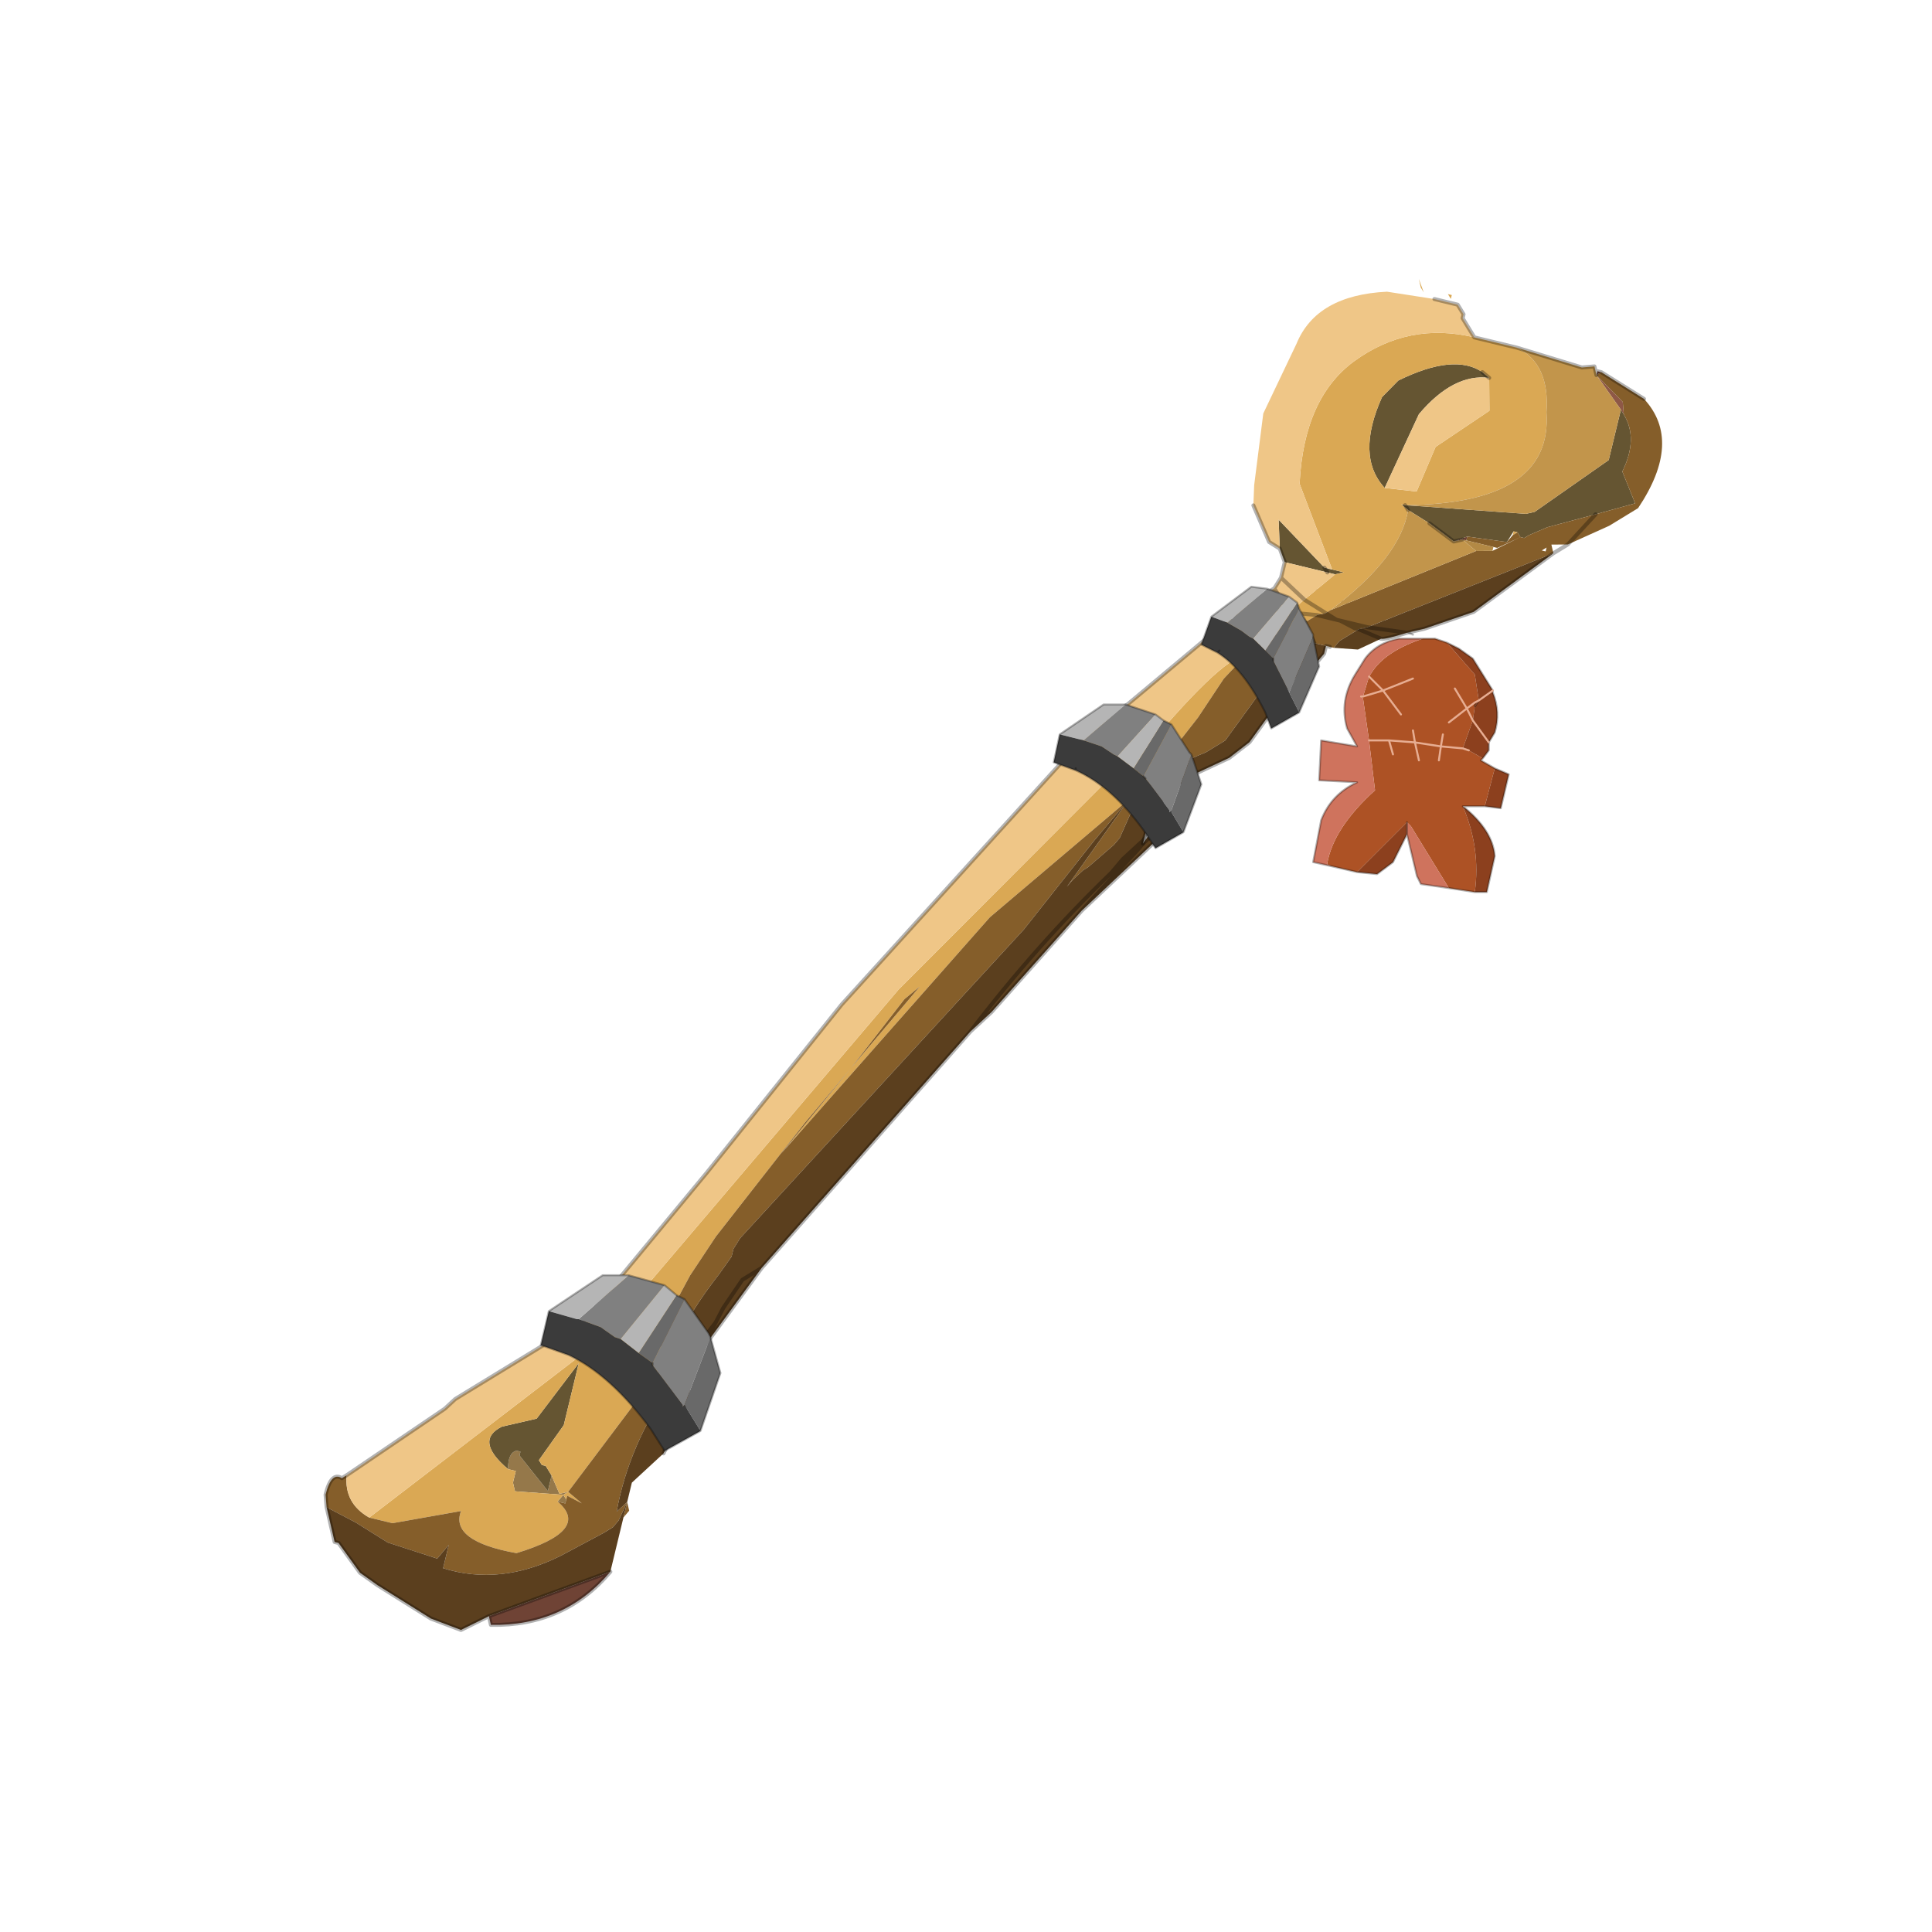 <?xml version="1.0" encoding="UTF-8" standalone="no"?>
<svg xmlns:xlink="http://www.w3.org/1999/xlink" height="440.0px" width="440.0px" xmlns="http://www.w3.org/2000/svg">
  <g transform="matrix(10.0, 0.0, 0.0, 10.0, 0.0, 0.0)">
    <use height="44.0" transform="matrix(0.909, 0.0, 0.0, 0.909, 2.0, 2.0)" width="44.0" xlink:href="#sprite0"/>
  </g>
  <defs>
    <g id="sprite0" transform="matrix(1.0, 0.0, 0.0, 1.0, 0.0, 0.0)">
      <use height="44.0" transform="matrix(1.0, 0.0, 0.0, 1.0, 0.0, 0.0)" width="44.0" xlink:href="#shape0"/>
      <use height="19.3" transform="matrix(1.941, 0.469, -0.469, 1.941, 14.422, 0.214)" width="13.25" xlink:href="#shape1"/>
      <use height="21.65" transform="matrix(1.0, 0.0, 0.0, 1.0, 11.35, 12.5)" width="24.25" xlink:href="#shape2"/>
    </g>
    <g id="shape0" transform="matrix(1.0, 0.0, 0.0, 1.0, 0.0, 0.0)">
      <path d="M44.0 44.0 L0.0 44.0 0.0 0.0 44.0 0.0 44.0 44.0" fill="#43adca" fill-opacity="0.0" fill-rule="evenodd" stroke="none"/>
      <path d="M33.2 13.7 L30.65 12.5" fill="none" stroke="#000000" stroke-linecap="round" stroke-linejoin="round" stroke-opacity="0.302" stroke-width="0.05"/>
    </g>
    <g id="shape1" transform="matrix(1.0, 0.0, 0.0, 1.0, -12.0, 6.45)">
      <path d="M24.2 -5.8 L24.6 -5.55 24.65 -5.4 24.6 -5.45 24.2 -5.8" fill="#8e5846" fill-rule="evenodd" stroke="none"/>
      <path d="M24.2 -5.8 L24.2 -5.85 24.25 -5.85 24.2 -5.8 M15.7 11.7 Q15.3 12.5 14.4 12.7 L14.35 12.6 15.7 11.7 M22.95 -3.35 L23.1 -3.45 23.1 -3.4 23.05 -3.4 22.95 -3.35" fill="#6f4335" fill-rule="evenodd" stroke="none"/>
      <path d="M14.7 10.7 L14.85 10.9 14.95 10.85 14.9 10.9 14.3 11.0 14.25 10.9 14.25 10.75 14.15 10.75 Q14.1 10.55 14.2 10.5 L14.25 10.5 14.25 10.55 14.7 10.9 14.7 10.7 M14.95 10.95 L14.95 11.0 14.85 11.0 14.9 10.9 14.95 10.95" fill="#95784a" fill-rule="evenodd" stroke="none"/>
      <path d="M24.6 -5.45 L24.65 -5.4 Q24.9 -5.15 24.8 -4.7 L25.05 -4.35 24.6 -4.1 24.05 -3.8 23.85 -3.65 23.8 -3.6 23.75 -3.6 23.7 -3.65 23.65 -3.65 23.6 -3.5 23.1 -3.45 22.95 -3.35 22.6 -3.5 22.3 -3.6 22.2 -3.65 22.25 -3.65 23.75 -3.9 23.85 -3.95 24.6 -4.8 24.6 -5.45 M21.95 -3.8 Q21.5 -4.1 21.65 -4.9 L21.8 -5.15 Q22.4 -5.65 22.8 -5.5 L22.9 -5.45 Q22.45 -5.4 22.15 -4.8 L21.95 -3.8 M22.3 -3.6 L22.25 -3.65 22.3 -3.6 M21.55 -2.65 L21.7 -2.65 21.6 -2.6 21.5 -2.6 20.95 -2.6 20.85 -2.75 20.75 -3.1 21.45 -2.65 21.55 -2.65 M21.5 -2.6 L21.45 -2.65 21.5 -2.6 M14.15 10.75 Q13.65 10.5 13.95 10.25 L14.35 10.05 14.7 9.25 14.7 9.15 14.7 9.25 14.7 9.7 14.7 10.05 14.5 10.55 14.55 10.6 14.6 10.6 14.7 10.7 14.7 10.9 14.25 10.55 14.25 10.5 14.2 10.5 Q14.1 10.55 14.15 10.75" fill="#655532" fill-rule="evenodd" stroke="none"/>
      <path d="M12.6 11.75 L14.7 9.15 14.9 8.95 15.0 8.8 14.95 8.8 17.5 3.75 19.45 0.55 19.5 0.45 19.55 0.55 19.7 0.3 Q20.45 -1.25 20.75 -1.35 L20.9 -1.7 20.95 -1.7 21.15 -2.0 21.3 -2.2 21.6 -2.6 21.7 -2.65 21.55 -2.65 20.9 -3.6 Q20.7 -4.65 21.2 -5.25 21.75 -5.9 22.6 -5.9 L22.65 -5.9 23.15 -5.9 Q23.6 -5.8 23.7 -5.2 24.05 -4.1 22.25 -3.65 L22.2 -3.65 22.3 -3.6 Q22.35 -3.0 21.65 -2.15 L21.6 -2.1 21.3 -2.2 21.6 -2.1 21.5 -2.05 21.15 -2.0 21.5 -2.05 21.4 -1.95 21.35 -1.95 21.1 -1.7 21.0 -1.7 20.75 -1.35 20.55 -1.0 20.35 -0.45 19.85 0.65 19.8 0.7 19.75 0.75 18.4 2.6 16.55 6.1 17.15 4.85 16.75 5.65 16.0 7.3 15.8 7.85 15.55 8.8 15.8 8.8 15.75 9.0 14.95 10.85 14.85 10.9 14.7 10.7 14.6 10.6 14.55 10.6 14.5 10.55 14.7 10.05 14.7 9.7 14.7 9.25 14.7 9.15 14.7 9.25 14.35 10.05 13.95 10.25 Q13.65 10.5 14.15 10.75 L14.25 10.75 14.25 10.9 14.3 11.0 14.9 10.9 14.95 10.85 15.15 10.95 14.95 10.9 14.95 10.95 14.9 10.9 14.85 11.0 Q15.35 11.25 14.5 11.75 13.65 11.8 13.7 11.4 L12.9 11.75 12.6 11.75 M22.2 -6.3 L22.15 -6.35 22.2 -6.35 22.2 -6.3 M21.85 -6.3 L21.8 -6.35 21.75 -6.45 21.85 -6.3 M21.95 -3.8 L22.35 -3.85 22.45 -4.45 23.0 -5.05 22.9 -5.45 22.8 -5.5 Q22.4 -5.65 21.8 -5.15 L21.65 -4.9 Q21.5 -4.1 21.95 -3.8 M23.65 -3.65 L23.7 -3.65 23.65 -3.6 23.65 -3.65 M21.35 -1.95 L21.3 -1.95 21.15 -2.0 21.3 -1.95 21.35 -1.95 M17.15 4.85 L17.75 3.65 17.6 3.85 17.15 4.85" fill="#daa854" fill-rule="evenodd" stroke="none"/>
      <path d="M12.2 11.3 Q12.25 11.65 12.6 11.75 L12.9 11.75 13.7 11.4 Q13.65 11.8 14.5 11.75 15.35 11.25 14.85 11.0 L14.95 11.0 14.95 10.95 14.95 10.9 15.15 10.95 14.95 10.85 15.75 9.0 15.8 8.8 15.55 8.8 15.8 7.85 16.0 7.3 16.75 5.65 17.15 4.85 16.55 6.1 18.4 2.6 19.75 0.75 19.8 0.7 19.85 0.65 20.35 -0.45 20.55 -1.0 20.75 -1.35 21.0 -1.7 21.1 -1.7 21.35 -1.95 21.4 -1.95 21.5 -2.05 21.6 -2.1 21.65 -2.15 23.25 -3.3 23.45 -3.35 23.75 -3.6 23.5 -3.4 23.4 -3.4 23.1 -3.4 23.1 -3.45 23.6 -3.5 23.65 -3.6 23.7 -3.65 23.75 -3.6 23.8 -3.6 23.85 -3.65 24.05 -3.8 24.6 -4.1 25.05 -4.35 24.8 -4.7 Q24.9 -5.15 24.65 -5.4 L24.6 -5.55 24.2 -5.8 24.25 -5.85 24.85 -5.65 Q25.45 -5.25 25.1 -4.3 L24.8 -4.0 24.35 -3.65 24.6 -4.1 24.35 -3.65 24.15 -3.6 24.2 -3.5 22.15 -2.05 21.8 -2.05 21.75 -2.05 21.6 -2.1 21.75 -2.05 21.8 -2.05 22.15 -2.05 22.05 -2.0 22.0 -2.0 21.8 -2.05 21.5 -2.05 21.8 -2.05 22.0 -2.0 22.05 -2.0 21.85 -1.8 21.8 -1.7 21.75 -1.7 21.7 -1.7 21.55 -1.7 21.5 -1.7 21.1 -1.1 20.75 -0.25 20.55 -0.05 Q20.2 0.2 20.0 0.45 L19.85 0.7 19.75 1.25 19.7 1.35 19.45 1.7 19.4 1.75 19.3 1.9 19.25 2.0 19.75 0.75 19.45 1.35 18.85 2.65 16.3 7.25 16.25 7.4 16.25 7.5 16.15 7.75 Q15.9 8.3 15.8 8.8 L16.05 8.8 15.9 9.2 Q15.55 10.1 15.6 10.95 L15.7 10.8 15.65 11.05 15.6 11.15 15.5 11.25 15.05 11.65 Q14.4 12.2 13.65 12.15 L13.65 11.85 13.55 12.05 12.9 12.0 12.45 11.85 12.05 11.75 12.0 11.6 Q12.0 11.3 12.15 11.35 L12.2 11.3 M15.7 10.8 L15.75 10.9 15.7 11.0 15.7 10.8 M24.05 -3.5 L24.1 -3.5 24.1 -3.55 24.05 -3.5 M21.55 -1.7 L21.35 -1.95 21.55 -1.7 M17.15 4.85 L17.6 3.85 17.75 3.65 17.15 4.85" fill="#855e2a" fill-rule="evenodd" stroke="none"/>
      <path d="M24.2 -3.5 L23.4 -2.55 22.85 -2.2 22.65 -2.1 Q22.4 -1.95 22.35 -1.95 L22.1 -1.75 21.8 -1.7 21.85 -1.8 22.05 -2.0 22.15 -2.05 24.2 -3.5 M21.7 -1.7 L21.7 -1.6 21.65 -1.5 21.6 -1.45 21.5 -1.3 21.45 -1.3 21.4 -1.15 21.05 -0.3 20.85 -0.05 20.35 0.35 20.4 0.35 20.3 0.45 Q20.05 0.8 20.05 1.2 L20.15 1.0 20.2 1.05 20.25 1.1 19.5 2.25 18.7 3.75 18.5 4.05 16.65 7.55 16.15 8.75 16.1 8.85 16.15 9.4 16.0 10.1 15.7 10.55 15.7 10.8 15.6 10.95 Q15.55 10.1 15.9 9.2 L16.05 8.8 15.8 8.8 Q15.9 8.3 16.15 7.75 L16.25 7.5 16.25 7.4 16.3 7.25 18.85 2.65 19.45 1.35 19.75 0.75 19.25 2.0 19.3 1.9 19.4 1.75 19.45 1.7 19.7 1.35 19.75 1.25 19.85 0.7 20.0 0.45 Q20.2 0.2 20.55 -0.05 L20.75 -0.25 21.1 -1.1 21.5 -1.7 21.55 -1.7 21.7 -1.7 M15.7 11.0 L15.7 11.7 14.35 12.6 14.05 12.85 13.65 12.8 12.9 12.55 12.65 12.45 12.3 12.15 12.25 12.15 12.05 11.75 12.45 11.85 12.9 12.0 13.55 12.05 13.65 11.85 13.65 12.15 Q14.4 12.2 15.05 11.65 L15.5 11.25 15.6 11.15 15.65 11.05 15.7 10.8 15.7 11.0 M22.65 -2.1 L22.15 -2.05 22.65 -2.1 M22.35 -1.95 L22.05 -2.0 22.35 -1.95 M20.05 1.25 L20.0 1.35 20.05 1.2 20.0 1.35 20.05 1.25 20.15 1.1 20.2 1.05 20.15 1.1 20.05 1.25 20.15 1.1 20.05 1.25 20.0 1.35 19.95 1.4 20.05 1.2 19.95 1.4 20.0 1.35 20.05 1.25 20.15 1.0 20.05 1.2 19.85 1.5 19.75 1.7 Q19.05 2.8 18.5 4.05 19.05 2.8 19.75 1.7 L19.85 1.5 20.05 1.2 20.05 1.25 20.0 1.35 20.05 1.25 M19.75 1.7 L19.95 1.4 19.75 1.7 M19.5 2.25 L20.0 1.35 19.5 2.25 M16.65 7.55 L16.45 7.75 16.3 8.15 16.25 8.35 16.05 8.8 16.25 8.35 16.3 8.15 16.45 7.75 16.65 7.55 M16.15 8.75 L16.3 8.15 16.15 8.75" fill="#5b3f1e" fill-rule="evenodd" stroke="none"/>
      <path d="M23.1 -3.4 L23.4 -3.4 23.5 -3.4 23.45 -3.4 23.45 -3.35 23.25 -3.3 23.05 -3.4 23.1 -3.4" fill="#b38945" fill-rule="evenodd" stroke="none"/>
      <path d="M19.45 -0.4 L19.4 -0.35 19.25 -0.15 19.4 -0.35 19.45 -0.4 20.45 -1.75 20.5 -1.75 20.5 -1.8 20.65 -2.0 21.15 -2.0 20.65 -2.0 20.9 -2.25 20.95 -2.4 20.95 -2.6 21.5 -2.6 21.6 -2.6 21.3 -2.2 20.95 -2.4 21.3 -2.2 21.15 -2.0 20.95 -1.7 20.9 -1.7 20.75 -1.35 Q20.45 -1.25 19.7 0.3 L19.55 0.55 19.5 0.45 19.45 0.55 17.5 3.75 14.95 8.8 15.0 8.8 14.9 8.95 14.7 9.15 12.6 11.75 Q12.25 11.65 12.2 11.3 L13.2 10.2 13.3 10.05 14.55 8.8 14.6 8.8 15.7 6.55 16.85 4.1 18.9 0.35 18.85 0.35 19.25 -0.15 19.45 -0.4 M20.4 -3.2 L20.35 -3.45 20.25 -4.35 20.45 -5.3 Q20.55 -5.95 21.4 -6.2 L22.0 -6.25 22.3 -6.25 22.4 -6.15 22.4 -6.1 22.6 -5.9 Q21.75 -5.9 21.2 -5.25 20.7 -4.65 20.9 -3.6 L21.55 -2.65 21.45 -2.65 20.75 -3.1 20.85 -2.75 20.7 -2.8 20.4 -3.2 M22.9 -5.45 L23.0 -5.05 22.45 -4.45 22.35 -3.85 21.95 -3.8 22.15 -4.8 Q22.45 -5.4 22.9 -5.45 M21.15 -2.0 L20.9 -2.25 21.15 -2.0" fill="#efc687" fill-rule="evenodd" stroke="none"/>
      <path d="M23.15 -5.9 L24.0 -5.85 24.15 -5.9 24.2 -5.8 24.6 -5.45 24.6 -4.8 23.85 -3.95 23.75 -3.9 22.25 -3.65 Q24.05 -4.1 23.7 -5.2 23.6 -5.8 23.15 -5.9 M22.3 -3.6 L22.6 -3.5 22.95 -3.35 23.05 -3.4 23.25 -3.3 21.65 -2.15 Q22.35 -3.0 22.3 -3.6" fill="#c2954b" fill-rule="evenodd" stroke="none"/>
      <path d="M19.25 -0.15 L19.4 -0.35 19.45 -0.4 19.25 -0.15 18.85 0.35 18.9 0.35 16.85 4.1 15.7 6.55 14.6 8.8 M14.55 8.8 L13.3 10.05 13.2 10.2 12.2 11.3 M21.15 -2.0 L20.65 -2.0 20.5 -1.8 M20.45 -1.75 L19.45 -0.4 M22.0 -6.25 L22.3 -6.25 22.4 -6.15 22.4 -6.1 22.6 -5.9 22.65 -5.9 23.15 -5.9 24.0 -5.85 24.15 -5.9 24.2 -5.8 M24.2 -5.85 L24.25 -5.85 24.85 -5.65 M24.35 -3.65 L24.2 -3.5 23.4 -2.55 22.85 -2.2 22.65 -2.1 Q22.4 -1.95 22.35 -1.95 M21.75 -1.7 L21.7 -1.7 21.7 -1.6 21.65 -1.5 21.6 -1.45 21.5 -1.3 21.45 -1.3 21.4 -1.15 21.05 -0.3 20.85 -0.05 20.35 0.35 M20.4 0.35 L20.3 0.45 Q20.05 0.8 20.05 1.2 M16.15 9.4 L16.0 10.1 M15.7 11.7 Q15.3 12.5 14.4 12.7 L14.35 12.6 14.05 12.85 13.65 12.8 12.9 12.55 12.65 12.45 12.3 12.15 12.25 12.15 12.05 11.75 12.0 11.6 Q12.0 11.3 12.15 11.35 L12.2 11.3 M24.6 -4.1 L24.35 -3.65 M22.15 -2.05 L22.65 -2.1 M22.8 -5.5 L22.9 -5.45 M22.25 -3.65 L22.3 -3.6 M22.6 -3.5 L22.95 -3.35 M23.05 -3.4 L22.95 -3.35 M21.6 -2.1 L21.75 -2.05 21.8 -2.05 22.15 -2.05 M22.05 -2.0 L22.35 -1.95 M21.3 -2.2 L21.6 -2.1 M21.5 -2.05 L21.8 -2.05 22.0 -2.0 22.05 -2.0 M21.35 -1.95 L21.55 -1.7 M20.95 -2.6 L20.95 -2.4 21.3 -2.2 M21.15 -2.0 L21.5 -2.05 M21.45 -2.65 L21.5 -2.6 M20.85 -2.75 L20.7 -2.8 20.4 -3.2 M21.15 -2.0 L21.3 -1.95 21.35 -1.95 M20.9 -2.25 L21.15 -2.0 M20.95 -2.6 L20.85 -2.75 M20.65 -2.0 L20.9 -2.25 20.95 -2.4 M20.05 1.25 L20.05 1.2 M15.7 11.7 L14.35 12.6" fill="none" stroke="#000000" stroke-linecap="round" stroke-linejoin="round" stroke-opacity="0.302" stroke-width="0.05"/>
      <path d="M20.05 1.2 L20.15 1.0 20.2 1.05 20.25 1.1 19.5 2.25 18.7 3.75 18.5 4.05 16.65 7.55 16.15 8.75 16.1 8.85 M20.05 1.25 L20.15 1.1 20.2 1.05 M20.05 1.25 L20.15 1.1 M20.05 1.2 L20.0 1.35 20.05 1.25 20.15 1.0 20.05 1.2 19.95 1.4 20.0 1.35 20.05 1.25 20.0 1.35 19.5 2.25 M18.5 4.05 Q19.05 2.8 19.75 1.7 L19.85 1.5 20.05 1.2 M16.05 8.8 L16.25 8.35 16.3 8.15 16.45 7.75 16.65 7.55 M19.95 1.4 L19.75 1.7 M16.3 8.15 L16.15 8.75" fill="none" stroke="#000000" stroke-linecap="round" stroke-linejoin="round" stroke-opacity="0.302" stroke-width="0.05"/>
    </g>
    <g id="shape2" transform="matrix(1.0, 0.0, 0.0, 1.0, -11.35, -12.5)">
      <path d="M13.55 29.75 L14.45 30.0 13.35 31.35 13.2 31.3 12.85 31.05 12.3 30.85 13.55 29.75 M14.95 30.35 L15.55 31.2 15.6 31.3 14.95 33.0 14.9 33.05 14.9 33.0 14.15 32.0 14.15 31.95 14.95 30.35 M14.9 33.0 L14.9 32.95 14.9 33.0" fill="#808080" fill-rule="evenodd" stroke="none"/>
      <path d="M14.75 30.25 L14.95 30.35 14.15 31.95 13.8 31.7 14.75 30.25 M15.6 31.3 L15.85 32.2 15.35 33.65 14.95 33.0 15.6 31.3" fill="#696969" fill-rule="evenodd" stroke="none"/>
      <path d="M11.55 30.65 L12.9 29.75 13.55 29.75 12.3 30.85 12.25 30.85 11.55 30.65 M14.45 30.0 L14.75 30.25 13.8 31.7 13.35 31.35 14.45 30.0" fill="#b5b5b5" fill-rule="evenodd" stroke="none"/>
      <path d="M14.9 33.0 L14.9 32.95 14.9 33.0" fill="#4d4d4d" fill-rule="evenodd" stroke="none"/>
      <path d="M15.35 33.65 L14.45 34.15 14.1 33.6 Q13.1 32.25 12.05 31.75 L11.35 31.5 11.55 30.65 12.25 30.85 12.3 30.85 12.85 31.05 13.2 31.3 13.35 31.35 13.8 31.7 14.15 31.95 14.15 32.0 14.9 33.0 14.9 33.05 14.95 33.0 15.35 33.65" fill="#3b3b3b" fill-rule="evenodd" stroke="none"/>
      <path d="M11.55 30.65 L12.9 29.75 13.55 29.75 14.45 30.0 14.75 30.25 14.95 30.35 15.55 31.2 15.6 31.3 15.85 32.2 15.35 33.65 14.45 34.15 14.1 33.6 Q13.1 32.25 12.05 31.75 L11.35 31.5 11.55 30.65 M14.15 31.95 L14.15 32.0" fill="none" stroke="#000000" stroke-linecap="round" stroke-linejoin="round" stroke-opacity="0.302" stroke-width="0.05"/>
      <path d="M31.15 19.5 L31.05 19.45 Q31.2 18.55 32.25 17.6 L32.1 16.35 31.95 15.3 31.9 15.25 31.95 15.25 32.1 14.75 32.2 14.6 Q32.55 14.1 33.45 13.8 L33.5 13.8 33.75 13.8 34.05 13.9 34.75 14.7 34.85 15.35 34.75 15.4 34.55 15.55 34.7 15.85 34.55 15.55 34.75 15.4 34.85 15.35 34.75 15.5 34.7 15.85 34.45 16.55 34.6 16.6 34.95 16.8 34.9 16.85 35.25 17.05 35.0 18.0 34.45 18.0 Q34.9 19.05 34.75 20.15 L34.1 20.05 33.15 18.5 33.05 18.4 31.8 19.65 31.15 19.5 M33.95 16.2 L33.9 16.5 33.25 16.4 33.2 16.1 33.25 16.4 33.9 16.5 33.95 16.2 M34.25 15.05 L34.55 15.55 34.1 15.9 34.55 15.55 34.25 15.05 M33.2 14.8 L32.45 15.1 32.1 14.75 32.45 15.1 33.2 14.8 M32.6 16.35 L32.7 16.7 32.6 16.35 32.1 16.35 32.6 16.35 33.25 16.4 33.35 16.85 33.25 16.4 32.6 16.35 M31.95 15.25 L32.45 15.1 32.9 15.7 32.45 15.1 31.95 15.25 M33.85 16.85 L33.9 16.5 34.45 16.55 33.9 16.5 33.85 16.85 M34.75 15.4 L34.75 15.5 34.75 15.4" fill="#ad5225" fill-rule="evenodd" stroke="none"/>
      <path d="M31.15 19.5 L30.7 19.4 30.9 18.35 Q31.15 17.7 31.8 17.4 L30.85 17.35 30.9 16.35 31.8 16.5 31.55 16.05 Q31.35 15.35 31.75 14.7 L32.0 14.3 Q32.3 13.9 32.85 13.8 L33.45 13.8 Q32.55 14.1 32.2 14.6 L32.1 14.75 31.95 15.25 31.9 15.25 31.95 15.3 32.1 16.35 32.25 17.6 Q31.2 18.55 31.05 19.45 L31.15 19.5 M34.1 20.05 L33.4 19.95 33.3 19.75 33.05 18.7 33.05 18.4 33.15 18.5 34.1 20.05" fill="#cf735d" fill-rule="evenodd" stroke="none"/>
      <path d="M34.05 13.9 L34.35 14.05 34.7 14.3 35.2 15.1 35.2 15.15 Q35.4 15.65 35.25 16.15 L35.1 16.4 35.1 16.6 34.95 16.8 34.6 16.6 34.45 16.55 34.7 15.85 34.75 15.5 34.85 15.35 34.75 14.7 34.05 13.9 M35.25 17.05 L35.6 17.2 35.4 18.05 35.0 18.0 35.25 17.05 M34.45 18.0 Q35.2 18.6 35.25 19.25 L35.05 20.15 34.75 20.15 Q34.9 19.05 34.45 18.0 M33.05 18.7 L32.7 19.4 32.3 19.7 31.8 19.65 33.05 18.4 33.05 18.7 M34.85 15.35 L35.2 15.1 34.85 15.35 M35.1 16.4 L34.7 15.85 35.1 16.4" fill="#8c401e" fill-rule="evenodd" stroke="none"/>
      <path d="M33.45 13.8 L32.85 13.8 Q32.3 13.9 32.0 14.3 L31.75 14.7 Q31.35 15.35 31.55 16.05 L31.8 16.5 30.9 16.35 30.85 17.35 31.8 17.4 Q31.15 17.7 30.9 18.35 L30.7 19.4 31.15 19.5 M33.45 13.8 L33.5 13.8 33.75 13.8 34.05 13.9 34.35 14.05 34.7 14.3 35.2 15.1 35.2 15.15 Q35.4 15.65 35.25 16.15 L35.1 16.4 35.1 16.6 34.95 16.8 34.9 16.85 35.25 17.05 35.6 17.2 35.4 18.05 35.0 18.0 34.45 18.0 Q35.2 18.6 35.25 19.25 L35.05 20.15 34.75 20.15 34.1 20.05 33.4 19.95 33.3 19.75 33.05 18.7 32.7 19.4 32.3 19.7 31.8 19.65 31.15 19.5 M34.85 15.35 L34.75 15.5 34.75 15.4 M33.05 18.4 L33.05 18.7" fill="none" stroke="#000000" stroke-linecap="round" stroke-linejoin="round" stroke-opacity="0.302" stroke-width="0.05"/>
      <path d="M31.9 15.25 L31.95 15.25 M34.1 15.9 L34.55 15.55 34.25 15.05 M33.2 16.1 L33.25 16.4 33.9 16.5 33.95 16.2 M34.7 15.85 L34.55 15.55 34.75 15.4 34.85 15.35 M34.6 16.6 L34.45 16.55 33.9 16.5 33.85 16.85 M32.1 16.35 L32.6 16.35 33.25 16.4 33.35 16.85 M32.9 15.7 L32.45 15.1 31.95 15.25 M32.7 16.7 L32.6 16.35 M32.1 14.75 L32.45 15.1 33.2 14.8 M35.2 15.1 L34.85 15.35 M34.7 15.85 L35.1 16.4" fill="none" stroke="#e7ad92" stroke-linecap="round" stroke-linejoin="round" stroke-width="0.05"/>
      <path d="M26.0 15.45 L26.75 15.7 25.8 16.75 25.7 16.7 25.4 16.5 24.95 16.35 26.0 15.45 M27.15 15.95 L27.6 16.65 27.65 16.7 27.15 18.1 27.1 18.15 27.1 18.1 27.1 18.05 27.1 18.1 26.5 17.3 26.45 17.25 27.15 15.95" fill="#808080" fill-rule="evenodd" stroke="none"/>
      <path d="M26.95 15.85 L27.15 15.95 26.45 17.25 26.2 17.05 26.95 15.85 M27.65 16.7 L27.9 17.45 27.45 18.65 27.15 18.15 27.15 18.1 27.65 16.7" fill="#696969" fill-rule="evenodd" stroke="none"/>
      <path d="M24.35 16.2 L25.45 15.45 26.0 15.45 24.95 16.35 24.35 16.2 M26.75 15.7 L26.95 15.85 26.2 17.05 25.8 16.75 26.75 15.7" fill="#b5b5b5" fill-rule="evenodd" stroke="none"/>
      <path d="M27.1 18.1 L27.1 18.05 27.1 18.1" fill="#4d4d4d" fill-rule="evenodd" stroke="none"/>
      <path d="M27.45 18.65 L26.75 19.05 26.45 18.6 Q25.65 17.5 24.75 17.1 L24.75 17.05 24.75 17.1 24.2 16.9 24.35 16.2 24.95 16.35 25.4 16.5 25.7 16.7 25.8 16.75 26.2 17.05 26.45 17.25 26.5 17.3 27.1 18.1 27.1 18.15 27.15 18.1 27.15 18.15 27.45 18.65" fill="#3b3b3b" fill-rule="evenodd" stroke="none"/>
      <path d="M24.35 16.2 L25.45 15.45 26.0 15.45 26.75 15.7 26.95 15.85 27.15 15.95 27.6 16.65 27.65 16.7 27.9 17.45 27.45 18.65 26.75 19.05 26.45 18.6 Q25.65 17.5 24.75 17.1 L24.75 17.05 24.75 17.1 24.2 16.9 24.35 16.2 M26.45 17.25 L26.5 17.3" fill="none" stroke="#000000" stroke-linecap="round" stroke-linejoin="round" stroke-opacity="0.302" stroke-width="0.05"/>
      <path d="M29.55 12.55 L30.1 12.75 29.2 13.8 29.1 13.75 28.9 13.6 28.55 13.4 29.55 12.55 M30.35 13.05 L30.7 13.7 30.7 13.75 30.1 15.15 29.7 14.35 29.7 14.3 30.35 13.05 M30.1 15.15 L30.1 15.1 30.1 15.15 30.1 15.2 30.1 15.15" fill="#808080" fill-rule="evenodd" stroke="none"/>
      <path d="M30.3 12.9 L30.35 13.05 29.7 14.3 29.5 14.1 30.3 12.9 M30.7 13.75 L30.85 14.5 30.35 15.65 30.1 15.15 30.7 13.75" fill="#696969" fill-rule="evenodd" stroke="none"/>
      <path d="M28.15 13.25 L29.15 12.5 29.55 12.55 28.55 13.4 28.15 13.25 M30.1 12.75 L30.3 12.9 29.5 14.1 29.2 13.8 30.1 12.75" fill="#b5b5b5" fill-rule="evenodd" stroke="none"/>
      <path d="M30.1 15.15 L30.1 15.1 30.1 15.15" fill="#4d4d4d" fill-rule="evenodd" stroke="none"/>
      <path d="M30.35 15.65 L29.65 16.05 29.5 15.65 Q28.95 14.55 28.3 14.15 L28.35 14.1 28.3 14.15 27.9 13.95 28.15 13.25 28.55 13.4 28.9 13.6 29.1 13.75 29.2 13.8 29.5 14.1 29.7 14.3 29.7 14.35 30.1 15.15 30.1 15.2 30.1 15.15 30.35 15.65" fill="#3b3b3b" fill-rule="evenodd" stroke="none"/>
      <path d="M28.15 13.25 L29.15 12.5 29.55 12.55 30.1 12.75 30.3 12.9 30.35 13.05 30.7 13.7 30.7 13.75 30.85 14.5 30.35 15.65 29.65 16.05 29.5 15.65 Q28.95 14.55 28.3 14.15 L28.35 14.1 28.3 14.15 27.9 13.95 28.15 13.25 M29.7 14.3 L29.7 14.35" fill="none" stroke="#000000" stroke-linecap="round" stroke-linejoin="round" stroke-opacity="0.302" stroke-width="0.05"/>
    </g>
  </defs>
</svg>
